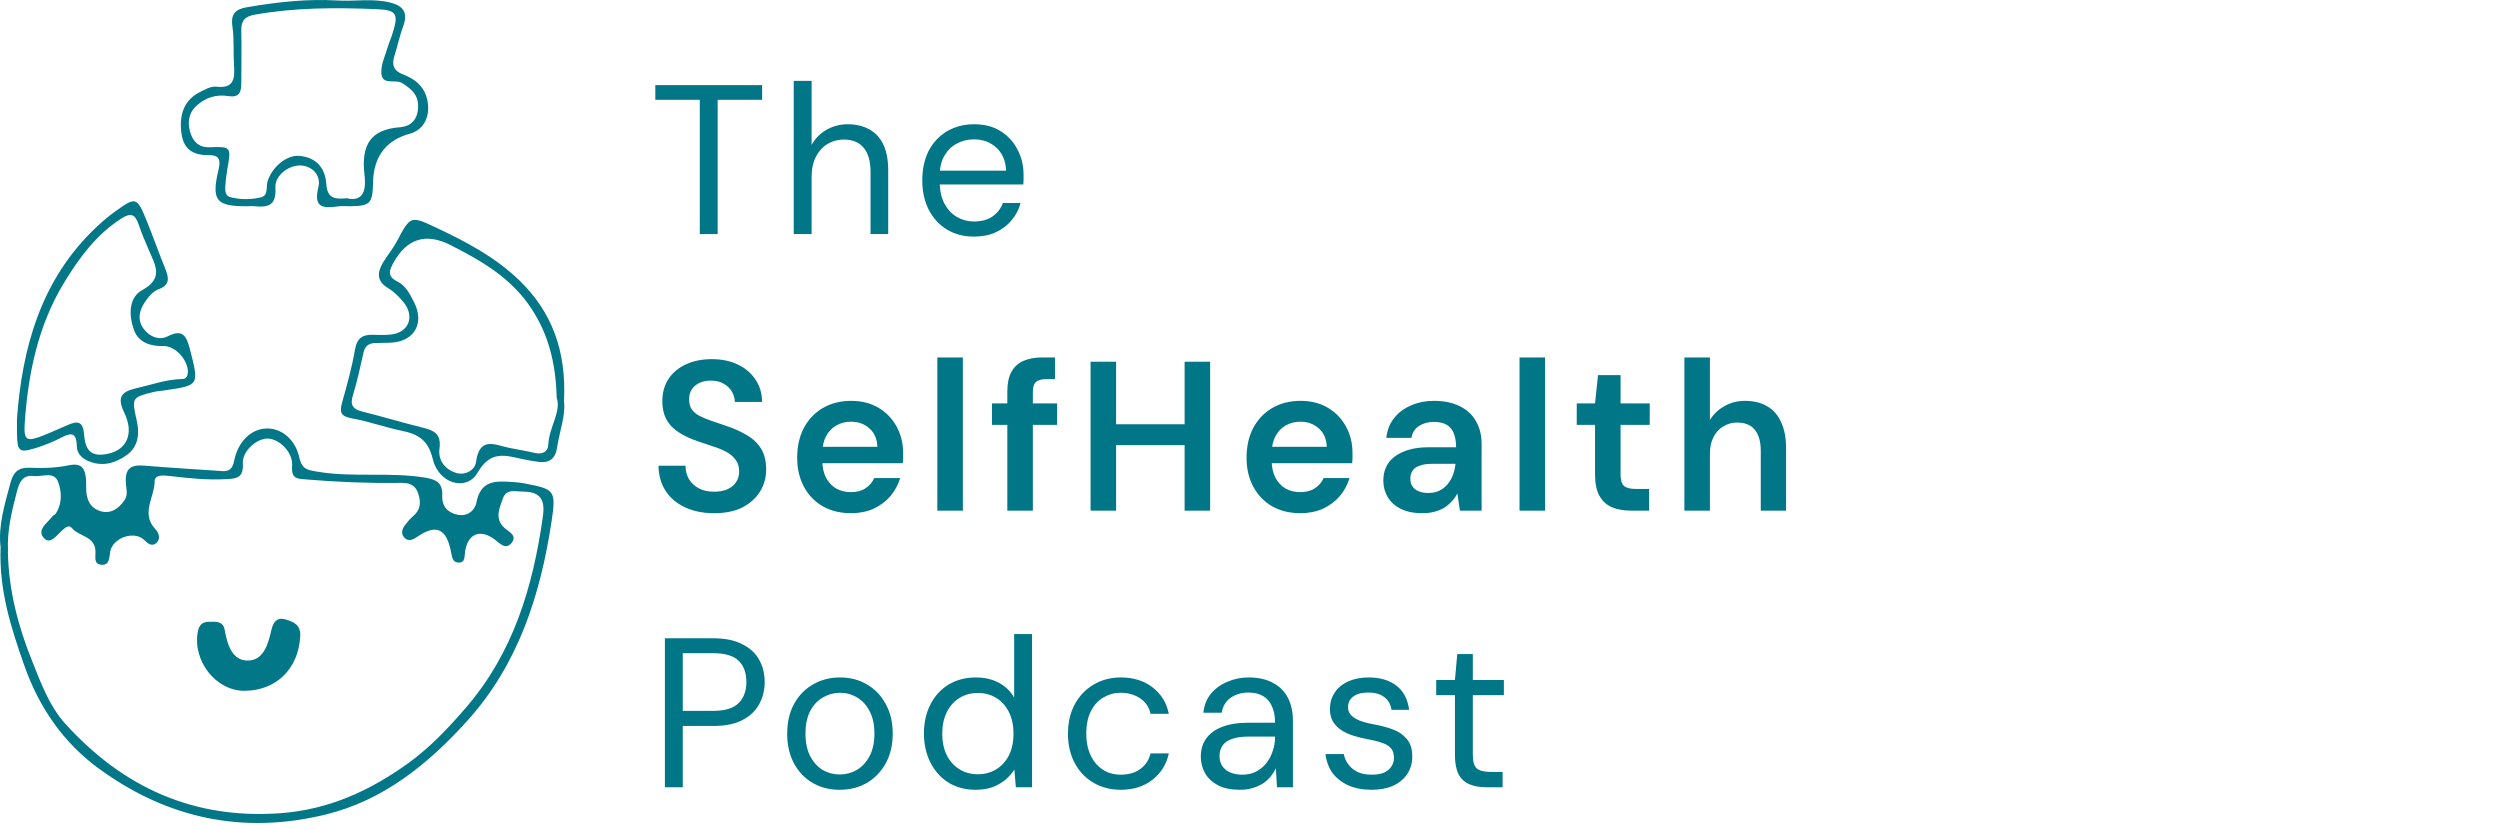 <svg width="235" height="78" viewBox="0 0 235 78" fill="none" xmlns="http://www.w3.org/2000/svg">
<path d="M65.78 22V9.38H61.6V8H71.64V9.38H67.46V22H65.78ZM74.611 22V7.6H76.291V13.62C76.624 13.02 77.091 12.547 77.691 12.2C78.304 11.853 78.971 11.68 79.691 11.68C80.464 11.68 81.138 11.84 81.711 12.16C82.284 12.467 82.724 12.94 83.031 13.58C83.338 14.22 83.491 15.027 83.491 16V22H81.831V16.18C81.831 15.167 81.618 14.407 81.191 13.9C80.764 13.38 80.144 13.12 79.331 13.12C78.758 13.12 78.238 13.26 77.771 13.54C77.318 13.82 76.958 14.22 76.691 14.74C76.424 15.26 76.291 15.9 76.291 16.66V22H74.611ZM91.535 22.24C90.588 22.24 89.748 22.02 89.015 21.58C88.295 21.14 87.728 20.527 87.315 19.74C86.901 18.94 86.695 18.013 86.695 16.96C86.695 15.893 86.895 14.967 87.295 14.18C87.708 13.393 88.281 12.78 89.015 12.34C89.761 11.9 90.615 11.68 91.575 11.68C92.561 11.68 93.395 11.9 94.075 12.34C94.768 12.78 95.295 13.36 95.655 14.08C96.028 14.787 96.215 15.567 96.215 16.42C96.215 16.553 96.215 16.693 96.215 16.84C96.215 16.987 96.208 17.153 96.195 17.34H87.955V16.04H94.575C94.535 15.12 94.228 14.4 93.655 13.88C93.095 13.36 92.388 13.1 91.535 13.1C90.962 13.1 90.428 13.233 89.935 13.5C89.455 13.753 89.068 14.133 88.775 14.64C88.481 15.133 88.335 15.753 88.335 16.5V17.06C88.335 17.887 88.481 18.58 88.775 19.14C89.082 19.7 89.475 20.12 89.955 20.4C90.448 20.68 90.975 20.82 91.535 20.82C92.242 20.82 92.822 20.667 93.275 20.36C93.742 20.04 94.075 19.613 94.275 19.08H95.935C95.775 19.68 95.495 20.22 95.095 20.7C94.695 21.18 94.195 21.56 93.595 21.84C93.008 22.107 92.322 22.24 91.535 22.24ZM67.12 48.24C66.107 48.24 65.207 48.06 64.42 47.7C63.633 47.34 63.02 46.827 62.58 46.16C62.14 45.493 61.913 44.7 61.9 43.78H64.44C64.44 44.247 64.547 44.667 64.76 45.04C64.987 45.4 65.293 45.687 65.68 45.9C66.08 46.113 66.56 46.22 67.12 46.22C67.6 46.22 68.013 46.147 68.36 46C68.72 45.84 68.993 45.62 69.18 45.34C69.38 45.047 69.48 44.707 69.48 44.32C69.48 43.88 69.373 43.52 69.16 43.24C68.96 42.947 68.68 42.7 68.32 42.5C67.96 42.3 67.547 42.127 67.08 41.98C66.613 41.82 66.12 41.653 65.6 41.48C64.493 41.107 63.66 40.633 63.1 40.06C62.54 39.473 62.26 38.693 62.26 37.72C62.26 36.907 62.453 36.207 62.84 35.62C63.227 35.033 63.767 34.58 64.46 34.26C65.167 33.927 65.98 33.76 66.9 33.76C67.833 33.76 68.647 33.927 69.34 34.26C70.047 34.593 70.6 35.06 71 35.66C71.413 36.247 71.627 36.953 71.64 37.78H69.08C69.067 37.433 68.973 37.113 68.8 36.82C68.627 36.513 68.373 36.267 68.04 36.08C67.72 35.88 67.327 35.78 66.86 35.78C66.46 35.767 66.1 35.833 65.78 35.98C65.473 36.113 65.227 36.313 65.04 36.58C64.867 36.833 64.78 37.153 64.78 37.54C64.78 37.913 64.86 38.227 65.02 38.48C65.193 38.72 65.44 38.927 65.76 39.1C66.08 39.26 66.453 39.413 66.88 39.56C67.307 39.707 67.773 39.867 68.28 40.04C68.973 40.267 69.6 40.547 70.16 40.88C70.733 41.2 71.187 41.62 71.52 42.14C71.853 42.66 72.02 43.333 72.02 44.16C72.02 44.88 71.833 45.553 71.46 46.18C71.087 46.793 70.54 47.293 69.82 47.68C69.1 48.053 68.2 48.24 67.12 48.24ZM79.994 48.24C78.994 48.24 78.114 48.027 77.354 47.6C76.594 47.16 76 46.547 75.574 45.76C75.147 44.973 74.934 44.067 74.934 43.04C74.934 41.973 75.14 41.04 75.554 40.24C75.98 39.44 76.574 38.813 77.334 38.36C78.107 37.907 79 37.68 80.014 37.68C81 37.68 81.86 37.9 82.594 38.34C83.327 38.78 83.894 39.373 84.294 40.12C84.694 40.853 84.894 41.68 84.894 42.6C84.894 42.733 84.894 42.88 84.894 43.04C84.894 43.2 84.88 43.367 84.854 43.54H76.654V42H82.474C82.447 41.267 82.2 40.693 81.734 40.28C81.267 39.853 80.687 39.64 79.994 39.64C79.5 39.64 79.047 39.753 78.634 39.98C78.22 40.207 77.894 40.547 77.654 41C77.414 41.44 77.294 42 77.294 42.68V43.26C77.294 43.887 77.407 44.427 77.634 44.88C77.874 45.333 78.194 45.68 78.594 45.92C79.007 46.147 79.467 46.26 79.974 46.26C80.534 46.26 80.994 46.14 81.354 45.9C81.727 45.66 82 45.34 82.174 44.94H84.614C84.427 45.567 84.12 46.133 83.694 46.64C83.267 47.133 82.74 47.527 82.114 47.82C81.487 48.1 80.78 48.24 79.994 48.24ZM88.109 48V33.6H90.51V48H88.109ZM94.688 48V36.82C94.688 36.047 94.814 35.427 95.068 34.96C95.334 34.48 95.714 34.133 96.208 33.92C96.701 33.707 97.288 33.6 97.968 33.6H99.168V35.64H98.328C97.888 35.64 97.568 35.733 97.368 35.92C97.181 36.093 97.088 36.4 97.088 36.84V48H94.688ZM93.248 39.94V37.92H99.368V39.94H93.248ZM111.354 48V34H113.754V48H111.354ZM102.514 48V34H104.914V48H102.514ZM104.554 41.84V39.88H111.814V41.84H104.554ZM122.236 48.24C121.236 48.24 120.356 48.027 119.596 47.6C118.836 47.16 118.242 46.547 117.816 45.76C117.389 44.973 117.176 44.067 117.176 43.04C117.176 41.973 117.382 41.04 117.796 40.24C118.222 39.44 118.816 38.813 119.576 38.36C120.349 37.907 121.242 37.68 122.256 37.68C123.242 37.68 124.102 37.9 124.836 38.34C125.569 38.78 126.136 39.373 126.536 40.12C126.936 40.853 127.136 41.68 127.136 42.6C127.136 42.733 127.136 42.88 127.136 43.04C127.136 43.2 127.122 43.367 127.096 43.54H118.896V42H124.716C124.689 41.267 124.442 40.693 123.976 40.28C123.509 39.853 122.929 39.64 122.236 39.64C121.742 39.64 121.289 39.753 120.876 39.98C120.462 40.207 120.136 40.547 119.896 41C119.656 41.44 119.536 42 119.536 42.68V43.26C119.536 43.887 119.649 44.427 119.876 44.88C120.116 45.333 120.436 45.68 120.836 45.92C121.249 46.147 121.709 46.26 122.216 46.26C122.776 46.26 123.236 46.14 123.596 45.9C123.969 45.66 124.242 45.34 124.416 44.94H126.856C126.669 45.567 126.362 46.133 125.936 46.64C125.509 47.133 124.982 47.527 124.356 47.82C123.729 48.1 123.022 48.24 122.236 48.24ZM133.712 48.24C132.885 48.24 132.198 48.1 131.652 47.82C131.105 47.54 130.698 47.167 130.432 46.7C130.165 46.233 130.032 45.727 130.032 45.18C130.032 44.54 130.192 43.987 130.512 43.52C130.845 43.053 131.332 42.693 131.972 42.44C132.612 42.173 133.398 42.04 134.332 42.04H136.872C136.872 41.507 136.798 41.067 136.652 40.72C136.505 40.36 136.278 40.093 135.972 39.92C135.665 39.747 135.272 39.66 134.792 39.66C134.245 39.66 133.778 39.787 133.392 40.04C133.005 40.28 132.765 40.653 132.672 41.16H130.312C130.392 40.44 130.632 39.827 131.032 39.32C131.432 38.8 131.958 38.4 132.612 38.12C133.278 37.827 134.005 37.68 134.792 37.68C135.738 37.68 136.545 37.847 137.212 38.18C137.878 38.5 138.385 38.967 138.732 39.58C139.092 40.18 139.272 40.907 139.272 41.76V48H137.232L136.992 46.38C136.858 46.647 136.685 46.893 136.472 47.12C136.272 47.347 136.038 47.547 135.772 47.72C135.505 47.88 135.198 48.007 134.852 48.1C134.518 48.193 134.138 48.24 133.712 48.24ZM134.252 46.34C134.638 46.34 134.978 46.273 135.272 46.14C135.578 45.993 135.838 45.793 136.052 45.54C136.278 45.273 136.452 44.98 136.572 44.66C136.692 44.34 136.772 44 136.812 43.64V43.6H134.592C134.125 43.6 133.738 43.66 133.432 43.78C133.125 43.887 132.905 44.047 132.772 44.26C132.638 44.473 132.572 44.72 132.572 45C132.572 45.28 132.638 45.52 132.772 45.72C132.905 45.92 133.098 46.073 133.352 46.18C133.605 46.287 133.905 46.34 134.252 46.34ZM142.836 48V33.6H145.236V48H142.836ZM153.294 48C152.614 48 152.021 47.893 151.514 47.68C151.021 47.467 150.634 47.113 150.354 46.62C150.074 46.127 149.934 45.46 149.934 44.62V39.94H148.214V37.92H149.934L150.214 35.26H152.334V37.92H155.074V39.94H152.334V44.62C152.334 45.127 152.441 45.48 152.654 45.68C152.881 45.867 153.254 45.96 153.774 45.96H155.014V48H153.294ZM158.332 48V33.6H160.732V39.48C161.066 38.933 161.519 38.5 162.092 38.18C162.666 37.847 163.312 37.68 164.032 37.68C164.859 37.68 165.559 37.853 166.132 38.2C166.706 38.533 167.139 39.033 167.432 39.7C167.739 40.353 167.892 41.173 167.892 42.16V48H165.512V42.38C165.512 41.513 165.326 40.853 164.952 40.4C164.592 39.947 164.039 39.72 163.292 39.72C162.812 39.72 162.379 39.84 161.992 40.08C161.606 40.307 161.299 40.64 161.072 41.08C160.846 41.507 160.732 42.033 160.732 42.66V48H158.332ZM62.5 74V60H67.06C68.167 60 69.073 60.187 69.78 60.56C70.5 60.92 71.027 61.407 71.36 62.02C71.707 62.633 71.88 63.333 71.88 64.12C71.88 64.88 71.707 65.573 71.36 66.2C71.027 66.813 70.507 67.307 69.8 67.68C69.093 68.053 68.18 68.24 67.06 68.24H64.18V74H62.5ZM64.18 66.82H67.04C68.16 66.82 68.96 66.573 69.44 66.08C69.92 65.587 70.16 64.933 70.16 64.12C70.16 63.253 69.92 62.587 69.44 62.12C68.96 61.64 68.16 61.4 67.04 61.4H64.18V66.82ZM78.916 74.24C77.982 74.24 77.142 74.027 76.396 73.6C75.649 73.16 75.062 72.547 74.636 71.76C74.209 70.96 73.996 70.033 73.996 68.98C73.996 67.9 74.209 66.967 74.636 66.18C75.076 65.38 75.669 64.767 76.416 64.34C77.176 63.9 78.022 63.68 78.956 63.68C79.916 63.68 80.762 63.9 81.496 64.34C82.242 64.767 82.829 65.38 83.256 66.18C83.696 66.967 83.916 67.893 83.916 68.96C83.916 70.027 83.696 70.96 83.256 71.76C82.816 72.547 82.222 73.16 81.476 73.6C80.729 74.027 79.876 74.24 78.916 74.24ZM78.936 72.8C79.509 72.8 80.042 72.66 80.536 72.38C81.029 72.087 81.429 71.653 81.736 71.08C82.042 70.507 82.196 69.8 82.196 68.96C82.196 68.107 82.042 67.4 81.736 66.84C81.442 66.267 81.049 65.84 80.556 65.56C80.076 65.267 79.542 65.12 78.956 65.12C78.396 65.12 77.862 65.267 77.356 65.56C76.862 65.84 76.462 66.267 76.156 66.84C75.862 67.4 75.716 68.107 75.716 68.96C75.716 69.8 75.862 70.507 76.156 71.08C76.462 71.653 76.856 72.087 77.336 72.38C77.829 72.66 78.362 72.8 78.936 72.8ZM91.711 74.24C90.738 74.24 89.884 74.013 89.151 73.56C88.418 73.093 87.851 72.46 87.451 71.66C87.051 70.86 86.851 69.953 86.851 68.94C86.851 67.927 87.051 67.027 87.451 66.24C87.851 65.44 88.418 64.813 89.151 64.36C89.898 63.907 90.758 63.68 91.731 63.68C92.558 63.68 93.278 63.847 93.891 64.18C94.518 64.513 94.998 64.98 95.331 65.58V59.6H97.011V74H95.491L95.351 72.34C95.138 72.673 94.864 72.987 94.531 73.28C94.198 73.56 93.798 73.793 93.331 73.98C92.864 74.153 92.324 74.24 91.711 74.24ZM91.911 72.78C92.578 72.78 93.164 72.62 93.671 72.3C94.178 71.98 94.571 71.54 94.851 70.98C95.131 70.407 95.271 69.733 95.271 68.96C95.271 68.2 95.131 67.533 94.851 66.96C94.571 66.387 94.178 65.94 93.671 65.62C93.164 65.3 92.578 65.14 91.911 65.14C91.258 65.14 90.678 65.3 90.171 65.62C89.664 65.94 89.271 66.387 88.991 66.96C88.711 67.533 88.571 68.2 88.571 68.96C88.571 69.733 88.711 70.407 88.991 70.98C89.271 71.54 89.664 71.98 90.171 72.3C90.678 72.62 91.258 72.78 91.911 72.78ZM105.35 74.24C104.403 74.24 103.55 74.02 102.79 73.58C102.043 73.14 101.457 72.527 101.03 71.74C100.603 70.94 100.39 70.02 100.39 68.98C100.39 67.913 100.603 66.987 101.03 66.2C101.457 65.413 102.043 64.8 102.79 64.36C103.55 63.907 104.403 63.68 105.35 63.68C106.55 63.68 107.55 63.993 108.35 64.62C109.15 65.233 109.657 66.06 109.87 67.1H108.15C108.017 66.473 107.69 65.987 107.17 65.64C106.65 65.293 106.037 65.12 105.33 65.12C104.757 65.12 104.223 65.267 103.73 65.56C103.237 65.84 102.843 66.267 102.55 66.84C102.257 67.413 102.11 68.12 102.11 68.96C102.11 69.587 102.197 70.147 102.37 70.64C102.543 71.12 102.777 71.52 103.07 71.84C103.363 72.16 103.703 72.407 104.09 72.58C104.49 72.74 104.903 72.82 105.33 72.82C105.81 72.82 106.243 72.747 106.63 72.6C107.017 72.44 107.343 72.207 107.61 71.9C107.877 71.593 108.057 71.233 108.15 70.82H109.87C109.657 71.833 109.143 72.66 108.33 73.3C107.53 73.927 106.537 74.24 105.35 74.24ZM116.535 74.24C115.722 74.24 115.042 74.1 114.495 73.82C113.949 73.527 113.542 73.147 113.275 72.68C113.009 72.2 112.875 71.68 112.875 71.12C112.875 70.44 113.049 69.867 113.395 69.4C113.755 68.92 114.255 68.56 114.895 68.32C115.549 68.067 116.315 67.94 117.195 67.94H119.855C119.855 67.313 119.755 66.793 119.555 66.38C119.369 65.953 119.089 65.633 118.715 65.42C118.355 65.207 117.902 65.1 117.355 65.1C116.715 65.1 116.162 65.26 115.695 65.58C115.229 65.9 114.942 66.373 114.835 67H113.115C113.195 66.28 113.435 65.68 113.835 65.2C114.249 64.707 114.769 64.333 115.395 64.08C116.022 63.813 116.675 63.68 117.355 63.68C118.289 63.68 119.062 63.853 119.675 64.2C120.302 64.533 120.769 65.007 121.075 65.62C121.382 66.22 121.535 66.933 121.535 67.76V74H120.035L119.935 72.22C119.802 72.5 119.629 72.767 119.415 73.02C119.215 73.26 118.975 73.473 118.695 73.66C118.415 73.833 118.095 73.973 117.735 74.08C117.389 74.187 116.989 74.24 116.535 74.24ZM116.795 72.82C117.262 72.82 117.682 72.727 118.055 72.54C118.442 72.34 118.769 72.073 119.035 71.74C119.302 71.393 119.502 71.013 119.635 70.6C119.782 70.187 119.855 69.753 119.855 69.3V69.24H117.335C116.682 69.24 116.155 69.32 115.755 69.48C115.355 69.627 115.069 69.84 114.895 70.12C114.722 70.387 114.635 70.693 114.635 71.04C114.635 71.4 114.715 71.713 114.875 71.98C115.049 72.247 115.295 72.453 115.615 72.6C115.949 72.747 116.342 72.82 116.795 72.82ZM128.934 74.24C128.094 74.24 127.361 74.1 126.734 73.82C126.121 73.54 125.628 73.153 125.254 72.66C124.894 72.153 124.674 71.56 124.594 70.88H126.314C126.381 71.227 126.521 71.547 126.734 71.84C126.948 72.133 127.234 72.373 127.594 72.56C127.968 72.733 128.421 72.82 128.954 72.82C129.421 72.82 129.808 72.753 130.114 72.62C130.421 72.473 130.648 72.28 130.794 72.04C130.954 71.8 131.034 71.54 131.034 71.26C131.034 70.847 130.934 70.533 130.734 70.32C130.548 70.107 130.268 69.94 129.894 69.82C129.521 69.687 129.068 69.573 128.534 69.48C128.094 69.4 127.661 69.293 127.234 69.16C126.808 69.027 126.428 68.853 126.094 68.64C125.761 68.413 125.494 68.14 125.294 67.82C125.108 67.5 125.014 67.107 125.014 66.64C125.014 66.067 125.161 65.56 125.454 65.12C125.748 64.667 126.168 64.313 126.714 64.06C127.274 63.807 127.921 63.68 128.654 63.68C129.734 63.68 130.608 63.94 131.274 64.46C131.941 64.98 132.334 65.733 132.454 66.72H130.794C130.728 66.213 130.508 65.82 130.134 65.54C129.774 65.247 129.274 65.1 128.634 65.1C128.008 65.1 127.528 65.227 127.194 65.48C126.874 65.733 126.714 66.067 126.714 66.48C126.714 66.747 126.801 66.987 126.974 67.2C127.161 67.4 127.428 67.573 127.774 67.72C128.134 67.867 128.574 67.987 129.094 68.08C129.761 68.2 130.368 68.36 130.914 68.56C131.461 68.76 131.901 69.06 132.234 69.46C132.581 69.847 132.754 70.4 132.754 71.12C132.754 71.747 132.594 72.293 132.274 72.76C131.968 73.227 131.528 73.593 130.954 73.86C130.381 74.113 129.708 74.24 128.934 74.24ZM139.684 74C139.084 74 138.564 73.907 138.124 73.72C137.684 73.533 137.344 73.22 137.104 72.78C136.878 72.327 136.764 71.72 136.764 70.96V65.34H135.004V63.92H136.764L136.984 61.48H138.444V63.92H141.364V65.34H138.444V70.96C138.444 71.587 138.571 72.013 138.824 72.24C139.078 72.453 139.524 72.56 140.164 72.56H141.244V74H139.684Z" fill="#007687"/>
<path d="M0.053 51.408C-0.188 49.443 0.445 47.399 0.997 45.341C1.252 44.384 1.748 43.926 2.754 43.969C3.981 44.019 5.207 43.998 6.441 43.741C7.743 43.476 8.136 44.005 8.102 45.82C8.081 46.913 8.453 47.757 9.466 48.057C10.41 48.328 11.154 47.821 11.706 47.013C12.036 46.528 11.885 46.006 11.837 45.47C11.719 44.091 12.243 43.655 13.559 43.769C15.999 43.976 18.452 44.112 20.898 44.284C21.595 44.334 21.87 44.012 22.015 43.29C22.387 41.454 23.655 40.282 25.123 40.275C26.46 40.275 27.762 41.29 28.141 43.019C28.389 44.155 28.961 44.191 29.857 44.341C33.227 44.905 36.638 44.341 40.008 44.905C41.076 45.084 41.62 45.434 41.572 46.578C41.531 47.599 42.061 48.171 42.985 48.378C43.929 48.593 44.645 47.978 44.783 47.242C45.169 45.198 46.513 45.198 48.001 45.298C48.408 45.327 48.822 45.349 49.221 45.427C52.108 45.984 52.301 46.02 51.847 49.014C50.799 55.96 48.697 62.477 43.922 67.758C40.208 71.867 36.032 75.232 30.629 76.561C22.945 78.448 15.834 76.99 9.376 72.31C6 69.866 3.677 66.543 2.265 62.506C1.031 58.983 -0.113 55.453 0.06 51.408H0.053ZM0.742 51.858C0.804 55.474 1.713 58.904 3.05 62.213C3.877 64.271 4.649 66.4 6.158 68.058C11.616 74.053 18.197 77.004 26.267 76.447C30.829 76.133 34.722 74.368 38.368 71.745C40.401 70.28 42.109 68.472 43.77 66.55C48.236 61.398 50.096 55.188 51.033 48.543C51.24 47.099 50.889 46.227 49.221 46.213C48.422 46.213 47.609 45.899 47.264 46.87C46.94 47.778 46.458 48.786 47.464 49.664C47.85 50 48.642 50.343 48.091 51.029C47.533 51.73 46.981 51.072 46.506 50.715C45.135 49.686 43.97 50.158 43.715 51.858C43.646 52.309 43.757 52.93 43.054 52.88C42.55 52.844 42.489 52.366 42.406 51.93C41.985 49.679 41.014 49.229 39.222 50.458C38.802 50.744 38.368 50.958 37.982 50.508C37.665 50.143 37.803 49.7 38.085 49.343C38.312 49.057 38.547 48.757 38.822 48.528C39.532 47.935 39.594 47.249 39.312 46.392C39.008 45.47 38.326 45.377 37.589 45.391C34.66 45.434 31.731 45.313 28.809 45.07C27.976 44.998 27.362 45.056 27.459 43.791C27.555 42.504 26.253 41.247 25.157 41.225C24.137 41.211 22.752 42.404 22.828 43.569C22.918 45.005 22.104 44.998 21.209 45.041C19.458 45.141 17.722 44.948 15.985 44.748C15.461 44.691 14.538 44.562 14.538 45.234C14.538 46.728 13.201 48.264 14.614 49.75C14.91 50.065 15.151 50.644 14.69 51.044C14.221 51.444 13.856 51.022 13.497 50.708C12.553 49.872 10.589 50.572 10.362 51.851C10.258 52.43 10.314 53.159 9.514 53.087C8.784 53.016 8.991 52.344 8.977 51.823C8.929 50.379 7.433 50.451 6.765 49.643C6.461 49.279 6.124 49.614 5.834 49.865C5.311 50.315 4.704 51.294 4.077 50.515C3.471 49.772 4.463 49.15 4.911 48.557C5.001 48.435 5.18 48.378 5.262 48.25C5.855 47.321 5.8 46.22 5.476 45.327C5.083 44.234 3.946 44.855 3.133 44.748C2.141 44.62 1.81 45.341 1.596 46.177C1.114 48.035 0.645 49.893 0.756 51.851H0.742V51.858Z" fill="#027788"/>
<path d="M31.654 0.043C33.295 0.151 34.949 -0.164 36.582 0.215C37.781 0.494 38.428 1.065 37.898 2.473C37.56 3.366 37.381 4.317 37.085 5.224C36.802 6.089 36.995 6.646 37.856 6.982C38.58 7.261 39.269 7.654 39.731 8.34C40.551 9.562 40.592 12.041 38.435 12.599C38.339 12.627 38.236 12.656 38.139 12.684C36.134 13.378 35.114 14.871 35.066 17.158C35.024 19.137 34.811 19.359 32.916 19.387C32.557 19.387 32.192 19.352 31.834 19.394C30.504 19.559 29.408 19.673 29.932 17.565C30.166 16.629 29.539 15.693 28.388 15.564C27.237 15.436 25.811 16.457 25.887 17.644C25.997 19.33 25.191 19.509 23.95 19.387C23.695 19.359 23.433 19.387 23.178 19.387C20.291 19.387 19.85 18.844 20.553 15.9C20.78 14.943 20.539 14.578 19.643 14.585C18.313 14.6 17.314 14.171 17.073 12.642C16.783 10.791 17.335 9.412 18.727 8.69C19.223 8.433 19.816 8.09 20.319 8.147C22.076 8.361 22.076 7.282 21.993 6.01C21.917 4.838 22.021 3.645 21.848 2.494C21.662 1.265 22.179 0.858 23.213 0.679C26.011 0.201 28.815 -0.121 31.654 0.043ZM32.536 18.623C34.432 19.101 34.377 17.401 34.259 16.393C33.935 13.585 34.866 12.149 37.643 11.956C38.518 11.891 39.235 11.327 39.297 10.169C39.366 8.94 38.725 8.404 37.815 7.818C37.16 7.397 35.899 8.09 35.844 6.839C35.81 6.032 36.223 5.203 36.458 4.388C36.561 4.031 36.719 3.695 36.837 3.338C37.498 1.301 37.36 0.937 35.348 0.858C31.551 0.708 27.754 0.701 23.978 1.373C22.999 1.544 22.662 1.93 22.682 2.916C22.724 4.574 22.682 6.232 22.682 7.89C22.682 8.747 22.393 9.183 21.469 9.033C20.353 8.847 19.312 9.162 18.465 9.948C17.686 10.669 17.59 11.605 17.934 12.591C18.23 13.428 18.782 13.871 19.698 13.842C21.752 13.771 21.745 13.785 21.352 16.014C21.263 16.536 21.201 17.065 21.173 17.594C21.152 17.972 21.207 18.408 21.621 18.523C22.579 18.78 23.571 18.773 24.522 18.551C25.253 18.38 24.991 17.579 25.149 17.058C25.556 15.707 26.941 14.564 28.099 14.649C29.573 14.757 30.566 15.643 30.676 17.308C30.765 18.651 31.475 18.737 32.523 18.644L32.536 18.623Z" fill="#027788"/>
<path d="M53.012 37.681C53.205 38.981 52.599 40.503 52.365 42.075C52.206 43.14 51.62 43.54 50.649 43.419C50.091 43.347 49.532 43.247 48.981 43.126C47.396 42.769 46.073 42.39 44.902 44.419C43.854 46.234 41.229 45.47 40.684 43.162C40.257 41.368 39.313 40.818 37.817 40.503C36.205 40.175 34.641 39.603 33.028 39.317C31.994 39.131 31.912 38.71 32.167 37.802C32.628 36.166 33.083 34.522 33.373 32.85C33.566 31.742 34.117 31.442 35.068 31.471C35.633 31.492 36.205 31.507 36.763 31.442C38.403 31.257 39.01 29.785 37.969 28.455C37.556 27.927 37.046 27.426 36.48 27.083C35.378 26.426 35.454 25.604 36.012 24.668C36.419 23.989 36.935 23.382 37.307 22.682C38.603 20.238 38.596 20.273 41.063 21.431C43.833 22.732 46.521 24.154 48.774 26.312C51.875 29.284 53.247 32.979 53.019 37.674L53.012 37.681ZM52.33 37.416C52.248 34.115 51.551 31.457 49.98 29.049C48.085 26.133 45.274 24.525 42.352 23.039C40.043 21.867 38.258 22.41 36.997 24.675C36.591 25.404 36.377 25.983 37.356 26.462C38.121 26.833 38.541 27.648 38.92 28.398C39.919 30.37 38.968 32.064 36.818 32.207C36.308 32.243 35.791 32.221 35.275 32.243C34.703 32.257 34.317 32.5 34.172 33.136C33.869 34.486 33.579 35.844 33.173 37.159C32.87 38.145 33.228 38.481 34.089 38.695C35.984 39.167 37.859 39.739 39.754 40.203C40.801 40.461 41.497 40.782 41.311 42.175C41.166 43.276 41.835 44.133 42.882 44.455C43.758 44.719 44.647 44.176 44.743 43.44C45.074 40.968 46.542 41.833 47.858 42.097C48.664 42.261 49.477 42.39 50.277 42.576C50.959 42.74 51.51 42.49 51.538 41.811C51.607 40.167 52.764 38.71 52.337 37.416H52.33Z" fill="#027788"/>
<path d="M1.588 39.461C2.063 32.787 3.807 26.242 9.148 21.268C9.678 20.775 10.236 20.296 10.829 19.875C12.8 18.467 12.869 18.488 13.82 20.832C14.419 22.304 14.943 23.812 15.543 25.284C15.894 26.149 15.963 26.799 14.929 27.178C14.336 27.399 13.93 27.928 13.579 28.457C13.034 29.279 12.917 30.186 13.558 30.979C14.116 31.68 14.977 32.015 15.777 31.608C17.176 30.901 17.527 31.565 17.858 32.844C18.719 36.231 18.768 36.217 15.418 36.703C15.115 36.746 14.805 36.76 14.502 36.832C12.38 37.353 12.359 37.361 12.862 39.569C13.151 40.833 12.944 42.02 11.959 42.741C10.863 43.549 9.554 43.935 8.183 43.284C7.625 43.02 7.225 42.556 7.218 41.941C7.197 40.483 6.543 40.726 5.661 41.184C4.93 41.562 4.151 41.87 3.366 42.112C1.781 42.598 1.622 42.448 1.595 40.683V39.447V39.461H1.588ZM15.274 32.53C14.385 32.53 13.089 32.344 12.607 31.051C12.111 29.736 12.049 27.985 13.365 27.271C15.377 26.177 14.619 24.962 14.02 23.576C13.661 22.754 13.31 21.918 13.02 21.068C12.696 20.125 12.29 19.982 11.422 20.532C9.072 22.026 7.466 24.205 6.033 26.556C3.579 30.586 2.649 35.088 2.325 39.761C2.215 41.405 2.498 41.548 4 40.962C4.82 40.641 5.612 40.269 6.425 39.926C7.314 39.547 7.817 39.619 7.907 40.855C8.024 42.491 8.713 42.956 10.14 42.656C11.925 42.284 12.621 40.748 11.69 38.811C11.008 37.389 11.332 36.839 12.772 36.503C14.123 36.196 15.439 35.731 16.831 35.638C17.121 35.617 17.465 35.703 17.603 35.295C17.954 34.266 16.666 32.451 15.267 32.523L15.274 32.53Z" fill="#027788"/>
<path d="M22.987 64.936C20.279 64.95 18.06 62.084 18.604 59.333C18.735 58.669 19.1 58.447 19.679 58.447C20.293 58.447 20.975 58.347 21.126 59.24C21.368 60.627 21.843 62.127 23.338 62.092C24.799 62.056 25.213 60.512 25.523 59.176C25.681 58.497 26.019 57.99 26.832 58.226C27.611 58.454 28.279 58.726 28.224 59.812C28.059 62.863 25.971 64.921 22.98 64.936H22.987Z" fill="#027788"/>
</svg>
